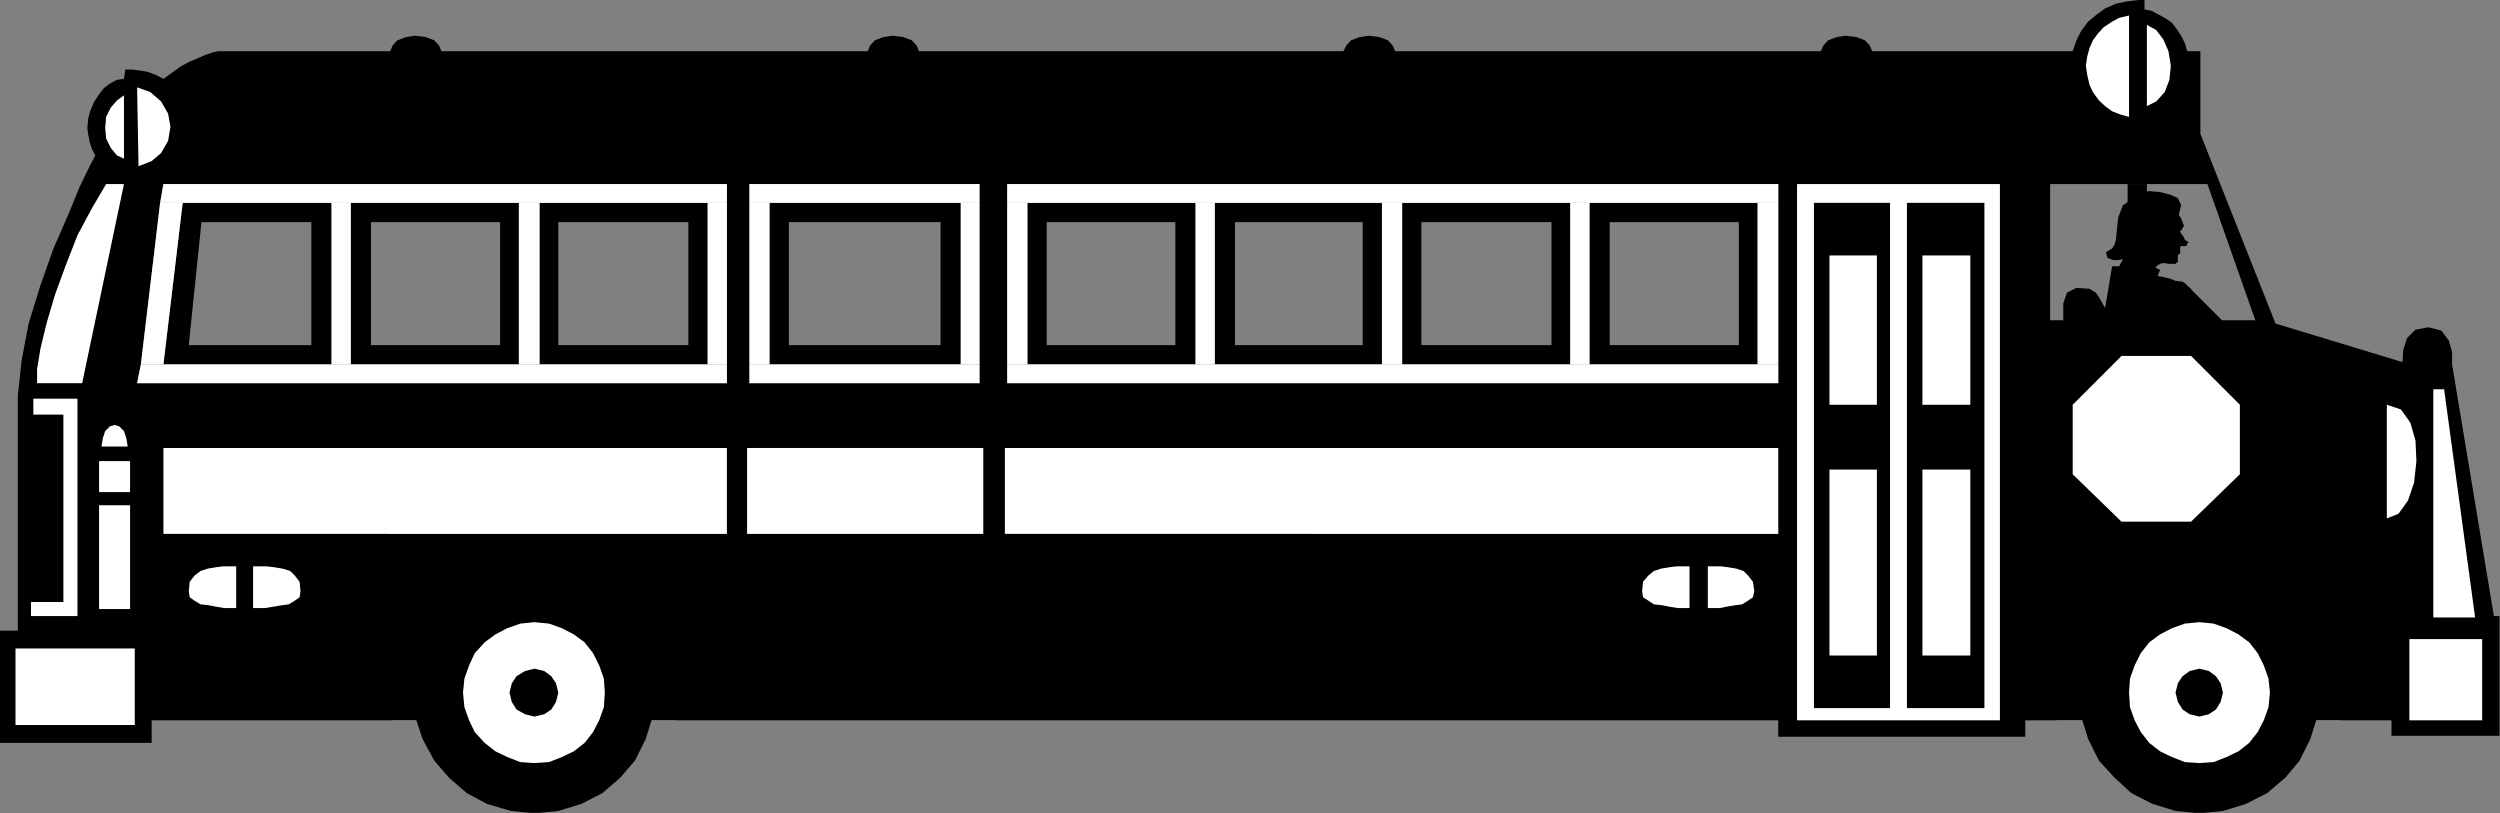 <?xml version="1.0" encoding="UTF-8" standalone="no"?>
<svg
   xmlns:ooo="http://xml.openoffice.org/svg/export"
   xmlns:dc="http://purl.org/dc/elements/1.1/"
   xmlns:cc="http://creativecommons.org/ns#"
   xmlns:rdf="http://www.w3.org/1999/02/22-rdf-syntax-ns#"
   xmlns:svg="http://www.w3.org/2000/svg"
   xmlns="http://www.w3.org/2000/svg"
   xmlns:sodipodi="http://sodipodi.sourceforge.net/DTD/sodipodi-0.dtd"
   xmlns:inkscape="http://www.inkscape.org/namespaces/inkscape"
   version="1.2"
   width="53.24mm"
   height="17.32mm"
   viewBox="0 0 5324 1732"
   preserveAspectRatio="xMidYMid"
   xml:space="preserve"
   id="svg199"
   sodipodi:docname="schlbus2.svg"
   style="fill-rule:evenodd;stroke-width:28.222;stroke-linejoin:round"
   inkscape:version="0.92.5 (2060ec1f9f, 2020-04-08)"><rect x="0" y="0" width="5324" height="1732" fill="#808080" stroke="none"/><sodipodi:namedview
   pagecolor="#ffffff"
   bordercolor="#666666"
   borderopacity="1"
   objecttolerance="10"
   gridtolerance="10"
   guidetolerance="10"
   inkscape:pageopacity="0"
   inkscape:pageshadow="2"
   inkscape:window-width="664"
   inkscape:window-height="487"
   id="namedview201"
   showgrid="false"
   inkscape:zoom="0.2102413"
   inkscape:cx="100.61102"
   inkscape:cy="32.730707"
   inkscape:window-x="0"
   inkscape:window-y="0"
   inkscape:window-maximized="0"
   inkscape:current-layer="svg199" />
 <defs
   class="ClipPathGroup"
   id="defs8">
  <clipPath
   id="presentation_clip_path"
   clipPathUnits="userSpaceOnUse">
   <rect
   x="0"
   y="0"
   width="21000"
   height="29700"
   id="rect2" />
  </clipPath>
  <clipPath
   id="presentation_clip_path_shrink"
   clipPathUnits="userSpaceOnUse">
   <rect
   x="21"
   y="29"
   width="20958"
   height="29641"
   id="rect5" />
  </clipPath>
 </defs>
 <defs
   class="TextShapeIndex"
   id="defs12">
  <g
   ooo:slide="id1"
   ooo:id-list="id3"
   id="g10" />
 </defs>
 <defs
   class="EmbeddedBulletChars"
   id="defs44">
  <g
   id="bullet-char-template-57356"
   transform="matrix(4.8828125e-4,0,0,-4.8828125e-4,0,0)">
   <path
   d="M 580,1141 1163,571 580,0 -4,571 Z"
   id="path14"
   inkscape:connector-curvature="0" />
  </g>
  <g
   id="bullet-char-template-57354"
   transform="matrix(4.8828125e-4,0,0,-4.8828125e-4,0,0)">
   <path
   d="M 8,1128 H 1137 V 0 H 8 Z"
   id="path17"
   inkscape:connector-curvature="0" />
  </g>
  <g
   id="bullet-char-template-10146"
   transform="matrix(4.8828125e-4,0,0,-4.8828125e-4,0,0)">
   <path
   d="M 174,0 602,739 174,1481 1456,739 Z M 1358,739 309,1346 659,739 Z"
   id="path20"
   inkscape:connector-curvature="0" />
  </g>
  <g
   id="bullet-char-template-10132"
   transform="matrix(4.8828125e-4,0,0,-4.8828125e-4,0,0)">
   <path
   d="M 2015,739 1276,0 H 717 l 543,543 H 174 v 393 h 1086 l -543,545 h 557 z"
   id="path23"
   inkscape:connector-curvature="0" />
  </g>
  <g
   id="bullet-char-template-10007"
   transform="matrix(4.8828125e-4,0,0,-4.8828125e-4,0,0)">
   <path
   d="m 0,-2 c -7,16 -16,29 -25,39 l 381,530 c -94,256 -141,385 -141,387 0,25 13,38 40,38 9,0 21,-2 34,-5 21,4 42,12 65,25 l 27,-13 111,-251 280,301 64,-25 24,25 c 21,-10 41,-24 62,-43 C 886,937 835,863 770,784 769,783 710,716 594,584 L 774,223 c 0,-27 -21,-55 -63,-84 l 16,-20 C 717,90 699,76 672,76 641,76 570,178 457,381 L 164,-76 c -22,-34 -53,-51 -92,-51 -42,0 -63,17 -64,51 -7,9 -10,24 -10,44 0,9 1,19 2,30 z"
   id="path26"
   inkscape:connector-curvature="0" />
  </g>
  <g
   id="bullet-char-template-10004"
   transform="matrix(4.8828125e-4,0,0,-4.8828125e-4,0,0)">
   <path
   d="M 285,-33 C 182,-33 111,30 74,156 52,228 41,333 41,471 c 0,78 14,145 41,201 34,71 87,106 158,106 53,0 88,-31 106,-94 l 23,-176 c 8,-64 28,-97 59,-98 l 735,706 c 11,11 33,17 66,17 42,0 63,-15 63,-46 V 965 c 0,-36 -10,-64 -30,-84 L 442,47 C 390,-6 338,-33 285,-33 Z"
   id="path29"
   inkscape:connector-curvature="0" />
  </g>
  <g
   id="bullet-char-template-9679"
   transform="matrix(4.8828125e-4,0,0,-4.8828125e-4,0,0)">
   <path
   d="M 813,0 C 632,0 489,54 383,161 276,268 223,411 223,592 c 0,181 53,324 160,431 106,107 249,161 430,161 179,0 323,-54 432,-161 108,-107 162,-251 162,-431 0,-180 -54,-324 -162,-431 C 1136,54 992,0 813,0 Z"
   id="path32"
   inkscape:connector-curvature="0" />
  </g>
  <g
   id="bullet-char-template-8226"
   transform="matrix(4.8828125e-4,0,0,-4.8828125e-4,0,0)">
   <path
   d="m 346,457 c -73,0 -137,26 -191,78 -54,51 -81,114 -81,188 0,73 27,136 81,188 54,52 118,78 191,78 73,0 134,-26 185,-79 51,-51 77,-114 77,-187 0,-75 -25,-137 -76,-188 -50,-52 -112,-78 -186,-78 z"
   id="path35"
   inkscape:connector-curvature="0" />
  </g>
  <g
   id="bullet-char-template-8211"
   transform="matrix(4.8828125e-4,0,0,-4.8828125e-4,0,0)">
   <path
   d="M -4,459 H 1135 V 606 H -4 Z"
   id="path38"
   inkscape:connector-curvature="0" />
  </g>
  <g
   id="bullet-char-template-61548"
   transform="matrix(4.8828125e-4,0,0,-4.8828125e-4,0,0)">
   <path
   d="m 173,740 c 0,163 58,303 173,419 116,115 255,173 419,173 163,0 302,-58 418,-173 116,-116 174,-256 174,-419 0,-163 -58,-303 -174,-418 C 1067,206 928,148 765,148 601,148 462,206 346,322 231,437 173,577 173,740 Z"
   id="path41"
   inkscape:connector-curvature="0" />
  </g>
 </defs>
 <g
   id="g49"
   transform="translate(-7838,-13984)">
  <g
   id="id2"
   class="Master_Slide">
   <g
   id="bg-id2"
   class="Background" />
   <g
   id="bo-id2"
   class="BackgroundObjects" />
  </g>
 </g>
 <g
   class="SlideGroup"
   id="g197"
   transform="translate(-7838,-13984)">
  <g
   id="g195">
   <g
   id="container-id1">
    <g
   id="id1"
   class="Slide"
   clip-path="url(#presentation_clip_path)">
     <g
   class="Page"
   id="g191">
      <g
   class="Graphic"
   id="g189">
       <g
   id="id3">
        <rect
   class="BoundingBox"
   x="7838"
   y="13984"
   width="5324"
   height="1732"
   id="rect51"
   style="fill:none;stroke:none" />
        <defs
   id="defs56">
         <clipPath
   id="clip_path_1"
   clipPathUnits="userSpaceOnUse">
          <path
   d="m 7838,13984 h 5323 v 1731 H 7838 Z"
   id="path53"
   inkscape:connector-curvature="0" />
         </clipPath>
        </defs>
        <g
   clip-path="url(#clip_path_1)"
   id="g186">
         <path
   d="m 12486,14584 -15,-2 -13,-5 -13,-3 -12,-2 5,-13 -10,-5 5,-5 5,-3 7,-2 13,2 h 13 l 5,-5 v -8 -5 -2 h 2 l 3,-3 v -2 -5 -6 l 2,-2 h 6 5 l 2,-5 3,-3 -3,-2 -5,-3 -2,-5 -3,-5 -3,-3 -2,-5 v -2 h 2 l 3,-5 3,-5 -3,-8 -3,-8 -5,-7 5,-21 -7,-15 -15,-7 -23,-6 -23,-2 -20,2 -13,8 -5,8 -18,12 -10,26 -3,28 -2,20 -3,10 -5,8 -8,5 -5,3 3,12 13,5 h 10 l 10,-2 -8,15 h -15 l -15,89 -13,-23 -7,-10 -13,-8 -28,-2 -20,10 -8,23 v 25 13 h 340 l -66,-66 -2,-3 -8,-7 -5,-5 z"
   id="path58"
   inkscape:connector-curvature="0"
   style="fill:#000000;stroke:none" />
         <path
   d="m 9279,15518 2,-16 v -15 l 3,-13 v -15 l -5,-61 -18,-58 -30,-54 -36,-46 -46,-35 -53,-31 -59,-18 -61,-5 -60,5 -59,18 -53,31 -46,35 -38,46 -28,54 -20,58 -6,61 v 15 l 3,13 v 15 l 3,16 z"
   id="path60"
   inkscape:connector-curvature="0"
   style="fill:#ffffff;stroke:none" />
         <path
   d="m 12824,15518 3,-16 2,-15 v -13 -15 l -5,-61 -18,-58 -30,-54 -36,-46 -46,-35 -53,-31 -58,-18 -61,-5 -61,5 -59,18 -53,31 -46,35 -38,46 -28,54 -20,58 -5,61 v 15 l 2,13 v 15 l 3,16 z"
   id="path62"
   inkscape:connector-curvature="0"
   style="fill:#ffffff;stroke:none" />
         <path
   d="m 9924,14376 v 424 h 59 v -424 h 1642 v 424 h -1642 -59 -490 v -424 h -48 v 424 H 8130 l 8,-40 41,-344 7,-40 h 1200 48 490 l -129,-283 -5,-12 -10,-11 -18,-7 -23,-3 -20,3 -18,7 -10,11 -5,12 h -295 -613 l -5,-12 -10,-11 -18,-7 -23,-3 -20,3 -18,7 -10,11 -5,12 h -33 -46 -53 -56 -56 -51 -38 -20 -13 l -13,3 -15,5 -18,8 -17,7 -18,10 -18,13 -18,13 -15,-8 -18,-7 -18,-3 -17,-2 h -3 -5 -3 -2 l -3,20 -15,2 -15,8 -13,10 -10,13 -10,15 -8,18 -5,18 -2,20 2,15 3,16 5,15 7,13 -12,23 -21,43 -25,61 -31,71 -28,79 -25,81 -15,79 -8,74 v 155 163 129 54 h -38 v 239 h 323 v -48 h 3464 v 35 h 526 v -35 h 780 v 33 h 231 v -255 h -13 l -89,-536 v -26 l -7,-25 -16,-21 -27,-7 -28,5 -18,18 -8,25 -2,31 v 18 -6 -10 -7 l -270,-82 -43,-7 h -437 v -290 h 335 l 102,290 43,7 -160,-404 v -176 h -28 l -5,-17 -8,-16 -10,-15 -10,-13 -15,-10 -13,-7 -15,-8 -15,-3 v -20 h -3 -5 -2 -3 l -25,3 -23,5 -23,10 -18,13 -18,15 -15,20 -10,20 -8,23 h -427 l -5,-12 -10,-11 -18,-7 -23,-3 -20,3 -18,7 -10,11 -5,12 h -907 l -5,-12 -10,-11 -18,-7 -23,-3 -20,3 -18,7 -10,11 -6,12 h -698 -206 z"
   id="path64"
   inkscape:connector-curvature="0"
   style="fill:#000000;stroke:none" />
         <path
   d="m 12369,14666 v -290 h 41 v 290 z"
   id="path66"
   inkscape:connector-curvature="0"
   style="fill:#000000;stroke:none" />
         <path
   d="m 8976,15716 51,-5 49,-15 45,-23 38,-33 31,-36 23,-46 15,-48 5,-51 -5,-51 -15,-48 -23,-46 -31,-38 -38,-31 -45,-22 -49,-16 -51,-5 -50,5 -51,16 -43,22 -38,31 -31,38 -25,46 -16,48 -5,51 5,51 16,48 25,46 31,36 38,33 43,23 51,15 z"
   id="path68"
   inkscape:connector-curvature="0"
   style="fill:#000000;stroke:none" />
         <path
   d="m 12522,15716 50,-5 49,-15 45,-23 39,-33 30,-36 23,-46 15,-48 5,-51 -5,-51 -15,-48 -23,-46 -30,-38 -39,-31 -45,-22 -49,-16 -50,-5 -51,5 -49,16 -45,22 -36,31 -33,38 -23,46 -15,48 -5,51 5,51 15,48 23,46 33,36 36,33 45,23 49,15 z"
   id="path70"
   inkscape:connector-curvature="0"
   style="fill:#000000;stroke:none" />
         <path
   d="m 8976,15609 31,-2 28,-11 25,-12 23,-18 18,-23 13,-25 10,-28 2,-31 -2,-30 -10,-28 -13,-26 -18,-23 -23,-17 -25,-13 -28,-10 -31,-3 -30,3 -28,10 -25,13 -23,17 -21,23 -12,26 -10,28 -3,30 3,31 10,28 12,25 21,23 23,18 25,12 28,11 z"
   id="path72"
   inkscape:connector-curvature="0"
   style="fill:#ffffff;stroke:none" />
         <path
   d="m 12522,15609 30,-2 28,-11 25,-12 23,-18 18,-23 13,-25 10,-28 3,-31 -3,-30 -10,-28 -13,-26 -18,-23 -23,-17 -25,-13 -28,-10 -30,-3 -31,3 -28,10 -25,13 -23,17 -18,23 -13,26 -10,28 -2,30 2,31 10,28 13,25 18,23 23,18 25,12 28,11 z"
   id="path74"
   inkscape:connector-curvature="0"
   style="fill:#ffffff;stroke:none" />
         <path
   d="m 8976,15510 21,-5 15,-10 10,-16 5,-20 -5,-20 -10,-15 -15,-11 -21,-5 -20,5 -18,11 -10,15 -5,20 5,20 10,16 18,10 z"
   id="path76"
   inkscape:connector-curvature="0"
   style="fill:#000000;stroke:none" />
         <path
   d="m 12522,15510 20,-5 15,-10 10,-16 5,-20 -5,-20 -10,-15 -15,-11 -20,-5 -21,5 -15,11 -10,15 -5,20 5,20 10,16 15,10 z"
   id="path78"
   inkscape:connector-curvature="0"
   style="fill:#000000;stroke:none" />
         <path
   d="m 8227,14416 h 317 l -43,41 h -234 l -27,262 h 261 v -262 l 43,-41 v 344 h -358 z"
   id="path80"
   inkscape:connector-curvature="0"
   style="fill:#000000;stroke:none" />
         <path
   d="m 8585,14416 h 358 l -40,41 h -275 v 262 h 275 v -262 l 40,-41 v 344 h -358 z"
   id="path82"
   inkscape:connector-curvature="0"
   style="fill:#000000;stroke:none" />
         <path
   d="m 8987,14416 h 358 l -41,41 h -277 v 262 h 277 v -262 l 41,-41 v 344 h -358 z"
   id="path84"
   inkscape:connector-curvature="0"
   style="fill:#000000;stroke:none" />
         <path
   d="m 9475,14416 h 409 l -43,41 h -323 v 262 h 323 v -262 l 43,-41 v 344 h -409 z"
   id="path86"
   inkscape:connector-curvature="0"
   style="fill:#000000;stroke:none" />
         <path
   d="m 10026,14416 h 358 l -43,41 h -274 v 262 h 274 v -262 l 43,-41 v 344 h -358 z"
   id="path88"
   inkscape:connector-curvature="0"
   style="fill:#000000;stroke:none" />
         <path
   d="m 10425,14416 h 356 l -41,41 h -272 v 262 h 272 v -262 l 41,-41 v 344 h -356 z"
   id="path90"
   inkscape:connector-curvature="0"
   style="fill:#000000;stroke:none" />
         <path
   d="m 10824,14416 h 358 l -40,41 h -277 v 262 h 277 v -262 l 40,-41 v 344 h -358 z"
   id="path92"
   inkscape:connector-curvature="0"
   style="fill:#000000;stroke:none" />
         <path
   d="m 11223,14416 h 358 l -40,41 h -275 v 262 h 275 v -262 l 40,-41 v 344 h -358 z"
   id="path94"
   inkscape:connector-curvature="0"
   style="fill:#000000;stroke:none" />
         <path
   d="m 8186,14376 -7,40 h 1207 v -40 z"
   id="path96"
   inkscape:connector-curvature="0"
   style="fill:#ffffff;stroke:none" />
         <path
   d="m 9983,14376 v 40 h 1642 v -40 z"
   id="path98"
   inkscape:connector-curvature="0"
   style="fill:#ffffff;stroke:none" />
         <path
   d="m 9434,14376 v 40 h 490 v -40 z"
   id="path100"
   inkscape:connector-curvature="0"
   style="fill:#ffffff;stroke:none" />
         <path
   d="m 8138,14760 -8,40 h 1256 v -40 z"
   id="path102"
   inkscape:connector-curvature="0"
   style="fill:#ffffff;stroke:none" />
         <path
   d="m 9434,14760 v 40 h 490 v -40 z"
   id="path104"
   inkscape:connector-curvature="0"
   style="fill:#ffffff;stroke:none" />
         <path
   d="m 9983,14760 v 40 h 1642 v -40 z"
   id="path106"
   inkscape:connector-curvature="0"
   style="fill:#ffffff;stroke:none" />
         <path
   d="m 11581,14760 v -344 h 44 v 344 z"
   id="path108"
   inkscape:connector-curvature="0"
   style="fill:#ffffff;stroke:none" />
         <path
   d="m 11182,14760 v -344 h 41 v 344 z"
   id="path110"
   inkscape:connector-curvature="0"
   style="fill:#ffffff;stroke:none" />
         <path
   d="m 10781,14760 v -344 h 43 v 344 z"
   id="path112"
   inkscape:connector-curvature="0"
   style="fill:#ffffff;stroke:none" />
         <path
   d="m 10384,14760 v -344 h 41 v 344 z"
   id="path114"
   inkscape:connector-curvature="0"
   style="fill:#ffffff;stroke:none" />
         <path
   d="m 9983,14760 v -344 h 43 v 344 z"
   id="path116"
   inkscape:connector-curvature="0"
   style="fill:#ffffff;stroke:none" />
         <path
   d="m 9884,14760 v -344 h 40 v 344 z"
   id="path118"
   inkscape:connector-curvature="0"
   style="fill:#ffffff;stroke:none" />
         <path
   d="m 9434,14760 v -344 h 43 v 344 z"
   id="path120"
   inkscape:connector-curvature="0"
   style="fill:#ffffff;stroke:none" />
         <path
   d="m 9345,14760 v -344 h 41 v 344 z"
   id="path122"
   inkscape:connector-curvature="0"
   style="fill:#ffffff;stroke:none" />
         <path
   d="m 8943,14760 v -344 h 44 v 344 z"
   id="path124"
   inkscape:connector-curvature="0"
   style="fill:#ffffff;stroke:none" />
         <path
   d="m 8544,14760 v -344 h 41 v 344 z"
   id="path126"
   inkscape:connector-curvature="0"
   style="fill:#ffffff;stroke:none" />
         <path
   d="m 8138,14760 41,-344 h 48 l -41,344 z"
   id="path128"
   inkscape:connector-curvature="0"
   style="fill:#ffffff;stroke:none" />
         <path
   d="m 12097,15518 v -1142 h -432 v 1142 z"
   id="path130"
   inkscape:connector-curvature="0"
   style="fill:#ffffff;stroke:none" />
         <path
   d="m 11863,15492 v -1076 h -162 v 1076 z"
   id="path132"
   inkscape:connector-curvature="0"
   style="fill:#000000;stroke:none" />
         <path
   d="m 12064,15492 v -1076 h -165 v 1076 z"
   id="path134"
   inkscape:connector-curvature="0"
   style="fill:#000000;stroke:none" />
         <path
   d="m 12252,14994 104,101 h 148 l 104,-101 v -148 l -104,-104 h -148 l -104,104 z"
   id="path136"
   inkscape:connector-curvature="0"
   style="fill:#ffffff;stroke:none" />
         <path
   d="m 12372,14017 -21,5 -15,8 -18,12 -12,13 -11,15 -7,16 -5,18 -3,20 3,20 5,21 7,15 13,18 13,12 15,11 18,7 18,5 z"
   id="path138"
   inkscape:connector-curvature="0"
   style="fill:#ffffff;stroke:none" />
         <path
   d="m 8133,14338 28,-11 20,-17 15,-26 5,-30 -5,-28 -15,-26 -23,-20 -28,-10 z"
   id="path140"
   inkscape:connector-curvature="0"
   style="fill:#ffffff;stroke:none" />
         <path
   d="m 12410,14210 20,-10 18,-20 10,-26 3,-30 -5,-31 -11,-25 -15,-20 -20,-11 z"
   id="path142"
   inkscape:connector-curvature="0"
   style="fill:#ffffff;stroke:none" />
         <path
   d="m 8102,14187 -15,11 -13,15 -10,20 -2,23 2,23 10,20 13,16 15,7 z"
   id="path144"
   inkscape:connector-curvature="0"
   style="fill:#ffffff;stroke:none" />
         <path
   d="m 13124,15518 v -173 h -155 v 173 z"
   id="path146"
   inkscape:connector-curvature="0"
   style="fill:#ffffff;stroke:none" />
         <path
   d="m 13020,14813 v 486 h 89 l -66,-486 z"
   id="path148"
   inkscape:connector-curvature="0"
   style="fill:#ffffff;stroke:none" />
         <path
   d="m 12921,14846 v 242 l 25,-10 20,-28 13,-38 5,-46 -2,-44 -11,-38 -20,-28 z"
   id="path150"
   inkscape:connector-curvature="0"
   style="fill:#ffffff;stroke:none" />
         <path
   d="m 9386,15121 v -183 H 8186 v 183 z"
   id="path152"
   inkscape:connector-curvature="0"
   style="fill:#ffffff;stroke:none" />
         <path
   d="m 9932,15121 v -183 h -503 v 183 z"
   id="path154"
   inkscape:connector-curvature="0"
   style="fill:#ffffff;stroke:none" />
         <path
   d="m 11625,15121 v -183 H 9978 v 183 z"
   id="path156"
   inkscape:connector-curvature="0"
   style="fill:#ffffff;stroke:none" />
         <path
   d="m 8064,14376 h 38 l -89,424 h -96 v -30 l 7,-43 13,-54 18,-61 23,-63 25,-64 31,-58 z"
   id="path158"
   inkscape:connector-curvature="0"
   style="fill:#ffffff;stroke:none" />
         <path
   d="m 7909,14867 h 64 v 399 h -69 v 30 h 99 v -463 h -94 z"
   id="path160"
   inkscape:connector-curvature="0"
   style="fill:#ffffff;stroke:none" />
         <path
   d="m 8125,15528 v -163 h -254 v 163 z"
   id="path162"
   inkscape:connector-curvature="0"
   style="fill:#ffffff;stroke:none" />
         <path
   d="m 8115,15281 v -221 h -66 v 221 z"
   id="path164"
   inkscape:connector-curvature="0"
   style="fill:#ffffff;stroke:none" />
         <path
   d="m 8115,15032 v -66 h -66 v 66 z"
   id="path166"
   inkscape:connector-curvature="0"
   style="fill:#ffffff;stroke:none" />
         <path
   d="m 8110,14935 -3,-18 -5,-15 -10,-10 -10,-3 -10,3 -10,10 -5,15 -3,18 z"
   id="path168"
   inkscape:connector-curvature="0"
   style="fill:#ffffff;stroke:none" />
         <path
   d="m 8341,15190 h -13 -15 l -15,2 -18,3 -15,5 -13,10 -10,13 -2,20 2,13 10,7 13,8 18,2 15,3 18,3 h 15 10 z"
   id="path170"
   inkscape:connector-curvature="0"
   style="fill:#ffffff;stroke:none" />
         <path
   d="m 8377,15190 h 12 16 l 17,2 18,3 16,5 10,10 10,13 2,20 -2,13 -10,7 -13,8 -15,2 -18,3 -18,3 h -13 -12 z"
   id="path172"
   inkscape:connector-curvature="0"
   style="fill:#ffffff;stroke:none" />
         <path
   d="m 11436,15190 h -12 -15 l -16,2 -18,3 -15,5 -12,10 -11,13 -2,20 2,13 11,7 12,8 18,2 15,3 18,3 h 15 10 z"
   id="path174"
   inkscape:connector-curvature="0"
   style="fill:#ffffff;stroke:none" />
         <path
   d="m 11475,15190 h 12 16 l 15,2 18,3 15,5 10,10 10,13 3,20 -3,13 -10,7 -13,8 -15,2 -18,3 -15,3 h -15 -10 z"
   id="path176"
   inkscape:connector-curvature="0"
   style="fill:#ffffff;stroke:none" />
         <path
   d="m 11932,14528 v 318 h 102 v -318 z"
   id="path178"
   inkscape:connector-curvature="0"
   style="fill:#ffffff;stroke:none" />
         <path
   d="m 11734,14528 v 318 h 101 v -318 z"
   id="path180"
   inkscape:connector-curvature="0"
   style="fill:#ffffff;stroke:none" />
         <path
   d="m 11932,14984 v 396 h 102 v -396 z"
   id="path182"
   inkscape:connector-curvature="0"
   style="fill:#ffffff;stroke:none" />
         <path
   d="m 11734,14984 v 396 h 101 v -396 z"
   id="path184"
   inkscape:connector-curvature="0"
   style="fill:#ffffff;stroke:none" />
        </g>
       </g>
      </g>
     </g>
    </g>
   </g>
  </g>
 </g>
</svg>